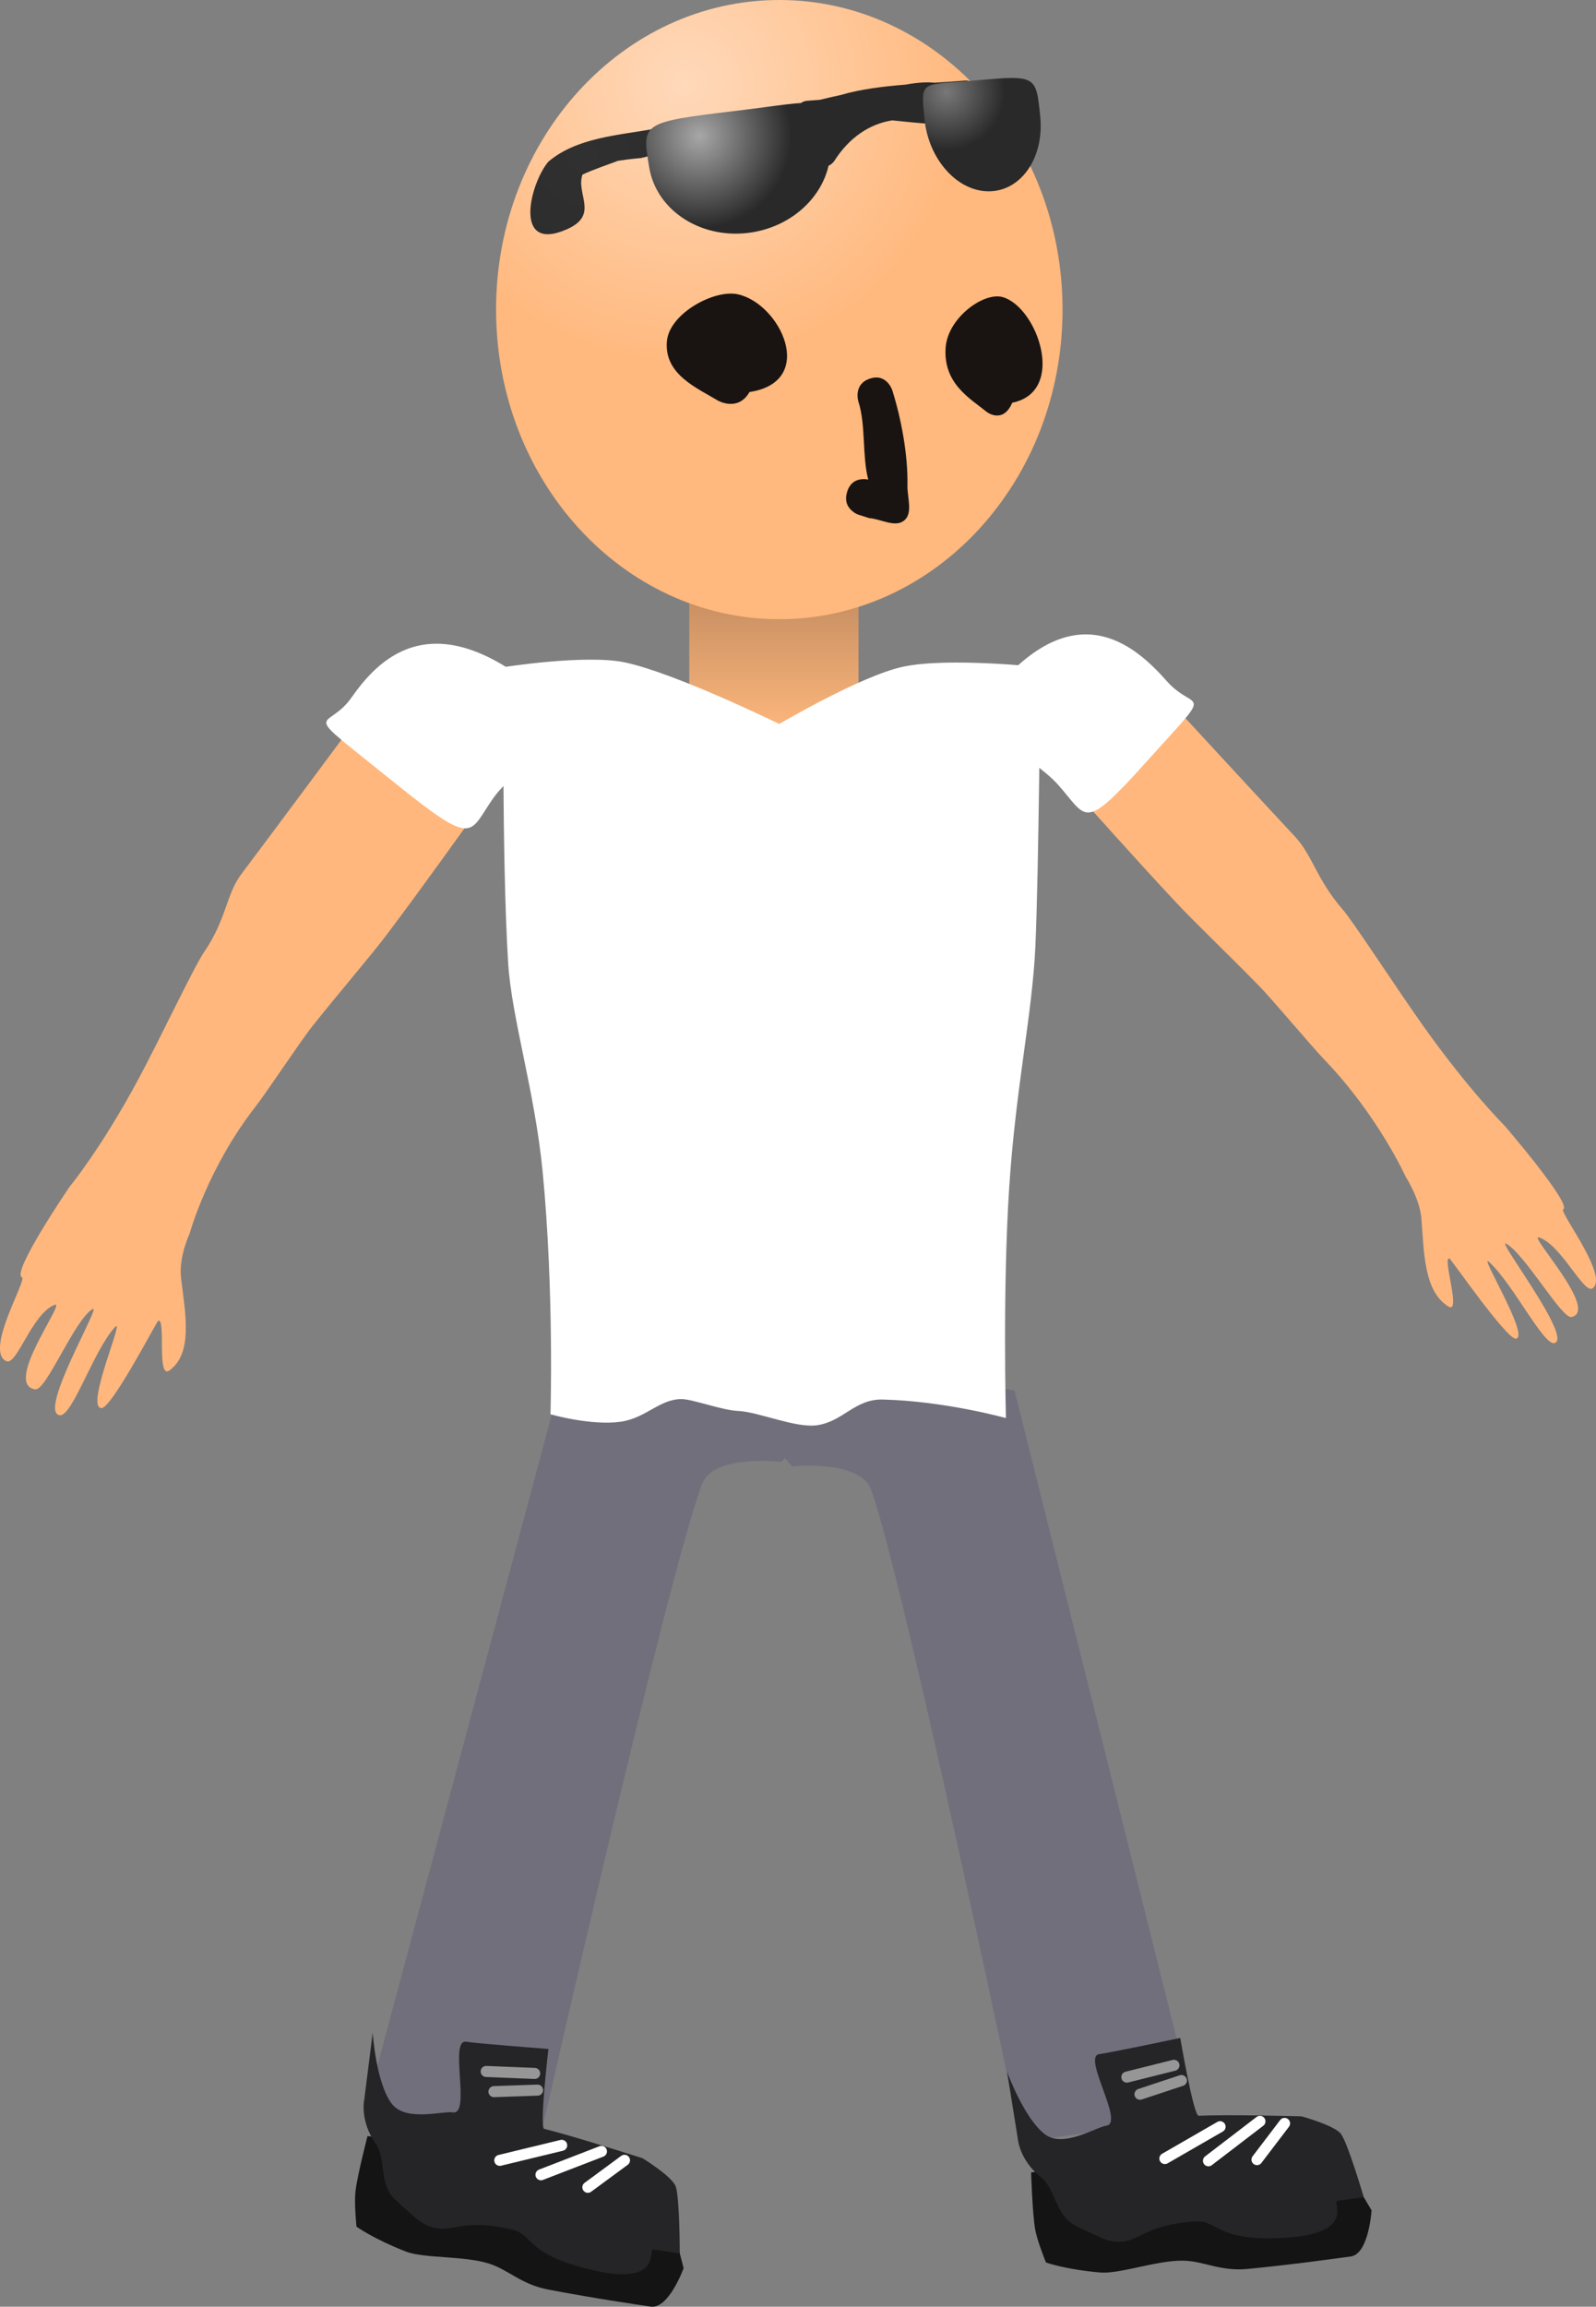 <svg version="1.1" xmlns="http://www.w3.org/2000/svg" xmlns:xlink="http://www.w3.org/1999/xlink" width="72.214" height="104.295" viewBox="0,0,72.214,104.295"><rect x="0" y="0" width="72.214" height="104.295" fill="#808080" stroke="none"/><defs><linearGradient x1="239.748" y1="156.068" x2="239.748" y2="162.919" gradientUnits="userSpaceOnUse" id="color-1"><stop offset="0" stop-color="#c28b5f"/><stop offset="1" stop-color="#ffb87d"/></linearGradient><radialGradient cx="235.712" cy="133.416" r="13.118" gradientUnits="userSpaceOnUse" id="color-2"><stop offset="0" stop-color="#ffd9ba"/><stop offset="1" stop-color="#ffb87d"/></radialGradient><radialGradient cx="231.084" cy="136.742" r="10.071" gradientUnits="userSpaceOnUse" id="color-3"><stop offset="0" stop-color="#303030"/><stop offset="1" stop-color="#292929"/></radialGradient><radialGradient cx="247.557" cy="133.802" r="2.651" gradientUnits="userSpaceOnUse" id="color-4"><stop offset="0" stop-color="#787878"/><stop offset="1" stop-color="#292929"/></radialGradient><radialGradient cx="236.374" cy="135.804" r="4.173" gradientUnits="userSpaceOnUse" id="color-5"><stop offset="0" stop-color="#a7a7a7"/><stop offset="1" stop-color="#292929"/></radialGradient></defs><g transform="translate(-204.732,-129.648)"><g data-paper-data="{&quot;isPaintingLayer&quot;:true}" fill-rule="nonzero" stroke-linejoin="miter" stroke-miterlimit="10" stroke-dasharray="" stroke-dashoffset="0" style="mix-blend-mode: normal"><g><path d="M250.943,226.486c0,0 -5.28,-25.254 -6.795,-29.48c-0.495,-1.382 -3.572,-1.055 -3.572,-1.055c0,0 -3.564,-3.801 0.033,-4.287c3.039,-0.411 10.026,0.848 10.026,0.848l8.239,32.903z" data-paper-data="{&quot;index&quot;:null}" fill="#726f7c" stroke="#000000" stroke-width="0" stroke-linecap="butt"/><path d="M265.849,231.669c-0.587,0.079 -2.618,0.368 -4.671,0.564c-1.248,0.119 -1.968,-0.358 -2.912,-0.374c-1.189,-0.021 -2.883,0.612 -3.75,0.536c-1.598,-0.14 -2.457,-0.453 -2.457,-0.453c0,0 -0.404,-0.98 -0.495,-1.533c-0.123,-0.745 -0.177,-2.536 -0.177,-2.536c0,0 5.865,-0.913 8.186,-1.025c1.373,-0.066 4.289,0.073 4.289,0.073c0,0 1.529,0.415 1.798,0.809c0.329,0.483 1.131,1.854 1.131,1.854c0,0 -0.122,1.974 -0.942,2.085z" data-paper-data="{&quot;index&quot;:null}" fill="#141415" stroke="#000000" stroke-width="0" stroke-linecap="butt"/><path d="M265.236,229.154c-0.246,0.033 0.911,1.493 -2.416,1.672c-3.141,0.169 -2.911,-0.806 -4.016,-0.738c-2.311,0.142 -2.485,0.936 -3.496,0.918c-0.352,-0.006 -0.523,-0.045 -1.898,-0.723c-0.946,-0.466 -0.894,-1.646 -1.573,-2.188c-0.991,-0.792 -1.054,-1.761 -1.054,-1.761l-0.484,-3.01c0,0 0.777,2.122 1.719,2.826c0.843,0.63 2.294,-0.329 2.773,-0.394c0.839,-0.114 -1.12,-3.146 -0.315,-3.237c0.433,-0.049 3.658,-0.73 3.658,-0.73c0,0 0.601,3.531 0.835,3.52c1.373,-0.066 4.649,0.024 4.649,0.024c0,0 1.529,0.415 1.798,0.809c0.329,0.483 1.021,2.848 1.021,2.848c0,0 -0.382,0.052 -1.202,0.162z" data-paper-data="{&quot;index&quot;:null}" fill="#252527" stroke="#000000" stroke-width="0" stroke-linecap="butt"/><path d="M259.937,225.803l-2.498,1.439" fill="none" stroke="#ffffff" stroke-width="0.5" stroke-linecap="round"/><path d="M259.411,227.343l2.329,-1.783" fill="none" stroke="#ffffff" stroke-width="0.5" stroke-linecap="round"/><path d="M261.607,227.291l1.247,-1.637" fill="none" stroke="#ffffff" stroke-width="0.5" stroke-linecap="round"/><path d="M257.849,223.027l-2.131,0.533" fill="none" stroke="#969696" stroke-width="0.5" stroke-linecap="round"/><path d="M258.187,223.715l-1.874,0.62" fill="none" stroke="#969696" stroke-width="0.5" stroke-linecap="round"/></g><g><path d="M221.31,224.906l8.778,-32.763c0,0 7.006,-1.144 10.038,-0.683c3.588,0.545 -0.038,4.287 -0.038,4.287c0,0 -3.07,-0.377 -3.588,0.997c-1.585,4.201 -7.278,29.365 -7.278,29.365z" fill="#726f7c" stroke="#000000" stroke-width="0" stroke-linecap="butt"/><path d="M235.662,232.201c0,0 -0.673,1.86 -1.49,1.736c-0.586,-0.089 -2.616,-0.384 -4.641,-0.773c-1.231,-0.236 -1.788,-0.896 -2.689,-1.178c-1.135,-0.354 -2.938,-0.223 -3.749,-0.54c-1.494,-0.584 -2.231,-1.126 -2.231,-1.126c0,0 -0.112,-1.054 -0.044,-1.611c0.091,-0.75 0.543,-2.484 0.543,-2.484c0,0 5.885,0.773 8.143,1.318c1.336,0.323 4.095,1.276 4.095,1.276c0,0 1.351,0.828 1.498,1.282c0.18,0.557 0.565,2.097 0.565,2.097z" data-paper-data="{&quot;index&quot;:null}" fill="#141415" stroke="#000000" stroke-width="0" stroke-linecap="butt"/><path d="M235.489,231.533c0,0 -0.381,-0.058 -1.199,-0.182c-0.245,-0.037 0.454,1.689 -2.789,0.925c-3.062,-0.722 -2.567,-1.592 -3.646,-1.837c-2.258,-0.513 -2.648,0.2 -3.613,-0.102c-0.336,-0.105 -0.49,-0.19 -1.619,-1.227c-0.776,-0.713 -0.395,-1.831 -0.894,-2.542c-0.728,-1.039 -0.516,-1.986 -0.516,-1.986l0.382,-3.025c0,0 0.149,2.255 0.855,3.196c0.631,0.842 2.293,0.329 2.772,0.402c0.837,0.127 -0.19,-3.334 0.608,-3.195c0.429,0.075 3.716,0.328 3.716,0.328c0,0 -0.416,3.558 -0.189,3.613c1.336,0.323 4.455,1.331 4.455,1.331c0,0 1.351,0.828 1.498,1.282c0.18,0.557 0.179,3.02 0.179,3.02z" data-paper-data="{&quot;index&quot;:null}" fill="#252527" stroke="#000000" stroke-width="0" stroke-linecap="butt"/><path d="M230.147,226.645l-2.801,0.678" fill="none" stroke="#ffffff" stroke-width="0.5" stroke-linecap="round"/><path d="M229.21,227.975l2.736,-1.056" fill="none" stroke="#ffffff" stroke-width="0.5" stroke-linecap="round"/><path d="M232.988,227.322l-1.657,1.22" fill="none" stroke="#ffffff" stroke-width="0.5" stroke-linecap="round"/><path d="M228.924,223.393l-2.194,-0.088" fill="none" stroke="#969696" stroke-width="0.5" stroke-linecap="round"/><path d="M229.055,224.149l-1.973,0.068" fill="none" stroke="#969696" stroke-width="0.5" stroke-linecap="round"/></g><path d="M275.462,184.328c-0.196,0.106 2.11,3.067 1.318,3.574c-0.39,0.249 -1.417,-1.985 -2.414,-2.307c-0.528,-0.171 2.746,3.303 1.474,3.599c-0.437,0.102 -2.138,-2.894 -2.967,-3.317c-0.444,-0.227 3.024,4.258 2.198,4.495c-0.491,0.141 -1.887,-2.694 -2.958,-3.662c-0.522,-0.472 1.872,3.395 1.206,3.463c-0.408,0.041 -2.942,-3.608 -3.003,-3.627c-0.344,-0.105 0.554,2.547 -0.048,2.174c-1.108,-0.687 -1.102,-2.424 -1.221,-3.969c-0.069,-0.903 -0.71,-1.894 -0.71,-1.894c0,0 -1.244,-2.762 -3.679,-5.296c-0.586,-0.609 -2.357,-2.726 -2.965,-3.346c-1.438,-1.468 -2.916,-2.873 -3.776,-3.794c-1.85,-1.981 -4.135,-4.545 -4.135,-4.545l4.254,-4.119c0,0 3.323,3.608 5.289,5.715c0.8,0.857 0.959,1.907 2.147,3.282c0.533,0.617 2.441,3.575 3.69,5.326c2.079,2.916 3.641,4.456 3.641,4.456c0,0 3.073,3.568 2.659,3.793z" data-paper-data="{&quot;index&quot;:null}" fill="#ffb77d" stroke="#000000" stroke-width="0" stroke-linecap="butt"/><path d="M250.024,160.513c3.575,-4.01 6.193,-1.545 7.503,-0.068c1.31,1.477 2.28,0.087 -1.014,3.745c-2.784,3.092 -2.583,2.431 -3.893,0.954c-1.31,-1.477 -4.458,-2.543 -2.596,-4.631z" data-paper-data="{&quot;index&quot;:null}" fill="#ffffff" stroke="#000000" stroke-width="0" stroke-linecap="butt"/><path d="M235.92,162.919v-6.851h7.656v6.851z" fill="url(#color-1)" stroke="#000000" stroke-width="0" stroke-linecap="butt"/><path d="M229.64,193.591c0,0 0.167,-5.56 -0.353,-10.944c-0.353,-3.658 -1.405,-6.959 -1.562,-9.453c-0.294,-4.681 -0.21,-13.382 -0.21,-13.382c0,0 3.692,-0.585 5.469,-0.219c2.263,0.466 7.007,2.789 7.007,2.789c0,0 3.677,-2.171 5.59,-2.587c2.019,-0.439 6.224,0.017 6.224,0.017c0,0 -0.069,9.217 -0.227,12.656c-0.14,3.043 -0.89,6.368 -1.183,10.873c-0.303,4.643 -0.148,10.422 -0.148,10.422c0,0 -2.757,-0.769 -5.572,-0.838c-1.278,-0.031 -1.791,1.006 -2.999,1.165c-0.965,0.127 -2.636,-0.613 -3.561,-0.65c-0.699,-0.028 -2.044,-0.531 -2.538,-0.535c-0.998,-0.008 -1.616,0.865 -2.773,1.025c-1.345,0.185 -3.164,-0.339 -3.164,-0.339z" fill="#ffffff" stroke="#292e32" stroke-width="0" stroke-linecap="butt"/><path d="M252.809,143.646c0,7.731 -5.738,13.998 -12.816,13.998c-7.078,0 -12.816,-6.267 -12.816,-13.998c0,-7.731 5.738,-13.998 12.816,-13.998c7.078,0 12.816,6.267 12.816,13.998z" fill="url(#color-2)" stroke="none" stroke-width="0" stroke-linecap="butt"/><path d="M238.644,147.373c-0.526,0.913 -1.433,0.384 -1.433,0.384c-0.914,-0.557 -2.451,-1.176 -2.302,-2.696c0.122,-1.242 2.14,-2.34 3.207,-2.107c1.936,0.423 3.601,3.951 0.528,4.419z" fill="#191412" stroke="none" stroke-width="0.5" stroke-linecap="butt"/><path d="M243.061,151.888c0.144,-0.469 0.475,-0.57 0.72,-0.576c0.078,-0.005 0.157,0.002 0.236,0.021c-0.282,-1.082 -0.104,-2.479 -0.445,-3.526c0,0 -0.25,-0.784 0.517,-1.04c0.767,-0.256 1.017,0.529 1.017,0.529c0.41,1.309 0.712,2.919 0.685,4.316c-0.01,0.524 0.253,1.231 -0.142,1.564c-0.41,0.346 -1.06,-0.068 -1.591,-0.102l-0.469,-0.151c-0.097,-0.031 -0.185,-0.08 -0.26,-0.141c-0.197,-0.148 -0.412,-0.425 -0.267,-0.894z" fill="#191412" stroke="none" stroke-width="0.5" stroke-linecap="butt"/><path d="M250.533,147.856c-0.425,0.987 -1.156,0.415 -1.156,0.415c-0.737,-0.602 -1.977,-1.27 -1.857,-2.912c0.098,-1.342 1.726,-2.528 2.587,-2.276c1.562,0.456 2.905,4.268 0.426,4.774z" fill="#191412" stroke="none" stroke-width="0.5" stroke-linecap="butt"/><g stroke-linecap="butt"><path d="M233.774,136.791c-0.17,0.013 -0.607,0.053 -1.081,0.128c-0.525,0.2 -1.137,0.401 -1.607,0.624c-0.302,0.888 0.761,1.818 -0.69,2.465c-2.474,1.104 -1.687,-2.064 -0.853,-3.05c1.287,-1.088 3.161,-1.194 4.778,-1.48c2.226,-0.394 4.4,-1.019 6.597,-1.122c0.084,-0.085 0.197,-0.141 0.326,-0.151l0.587,-0.044c0.296,-0.073 0.619,-0.15 0.957,-0.221c0.88,-0.261 1.937,-0.388 2.921,-0.466c0.483,-0.088 0.935,-0.125 1.308,-0.086c0.274,-0.016 0.529,-0.032 0.757,-0.049l0.619,-0.047c0.282,-0.021 0.527,0.19 0.549,0.472c0.019,0.251 -0.146,0.473 -0.381,0.534l-0.331,0.093c0.143,0.124 0.273,0.265 0.386,0.425l0.236,-0.116l0.289,0.589c0.031,0.059 0.051,0.126 0.056,0.197c0.021,0.282 -0.19,0.527 -0.472,0.549c-0.086,0.006 -0.168,-0.009 -0.242,-0.041l-0.504,-0.206l0.006,-0.015l-0.048,-0.004c-0.359,-0.229 -0.725,-0.403 -1.091,-0.523c-0.559,-0.028 -1.147,-0.098 -1.746,-0.156c-1.017,0.16 -1.945,0.774 -2.617,1.833c0,0 -0.275,0.431 -0.707,0.156c-0.431,-0.275 -0.156,-0.707 -0.156,-0.707c0.059,-0.092 0.12,-0.181 0.182,-0.268l-0.285,0.086c-0.038,0.012 -0.078,0.021 -0.12,0.024c-0.282,0.021 -0.527,-0.19 -0.549,-0.472c-0.011,-0.143 0.038,-0.276 0.125,-0.376c-0.245,-0.003 -0.477,0.007 -0.674,0.053c-1.38,0.319 -3.494,0.401 -5.491,0.678c0.008,0.241 -0.155,0.452 -0.383,0.511l-0.6,0.168l-0.005,-0.019l-0.007,0.002z" fill="url(#color-3)" stroke="none" stroke-width="0.5"/><path d="M248.921,133.28c2.713,-0.245 2.689,-0.204 2.877,1.629c0.188,1.833 -0.831,3.35 -2.276,3.388c-1.445,0.038 -2.769,-1.417 -2.958,-3.25c-0.188,-1.833 -0.187,-1.537 2.356,-1.767z" data-paper-data="{&quot;index&quot;:null}" fill="url(#color-4)" stroke="#000000" stroke-width="0"/><path d="M242.263,135.864c0.329,1.996 -1.232,3.915 -3.484,4.286c-2.253,0.371 -4.346,-0.947 -4.674,-2.943c-0.329,-1.996 -0.379,-2.032 3.908,-2.545c4.021,-0.481 3.922,-0.794 4.25,1.202z" fill="url(#color-5)" stroke="#000000" stroke-width="0"/></g><path d="M207.883,183.301c0,0 1.41,-1.697 3.105,-4.851c1.018,-1.894 2.516,-5.082 2.977,-5.755c1.029,-1.502 0.987,-2.598 1.695,-3.538c1.739,-2.309 4.668,-6.261 4.668,-6.261l5.572,3.988c0,0 -1.997,2.803 -3.633,4.975c-0.761,1.01 -2.105,2.561 -3.392,4.174c-0.544,0.682 -2.066,2.988 -2.588,3.657c-2.17,2.783 -2.972,5.723 -2.972,5.723c0,0 -0.504,1.068 -0.392,2.008c0.191,1.607 0.559,3.405 -0.525,4.189c-0.588,0.425 -0.147,-2.379 -0.506,-2.248c-0.064,0.023 -2.11,3.967 -2.571,3.951c-0.752,-0.027 1.094,-4.186 0.614,-3.664c-0.985,1.072 -1.941,4.098 -2.514,3.985c-0.965,-0.192 1.943,-5.061 1.498,-4.797c-0.83,0.493 -2.091,3.705 -2.596,3.628c-1.472,-0.224 1.432,-4.033 0.883,-3.822c-1.037,0.399 -1.71,2.779 -2.194,2.546c-0.984,-0.473 0.954,-3.689 0.715,-3.786c-0.506,-0.206 2.155,-4.1 2.155,-4.1z" fill="#ffb77d" stroke="#000000" stroke-width="0" stroke-linecap="butt"/><path d="M227.056,165.726c-1.14,1.617 -0.778,2.288 -4.514,-0.723c-4.42,-3.562 -3.053,-2.19 -1.913,-3.807c1.14,-1.617 3.519,-4.346 8.326,-0.438c2.503,2.035 -0.759,3.351 -1.898,4.969z" fill="#ffffff" stroke="#000000" stroke-width="0" stroke-linecap="butt"/></g></g></svg>